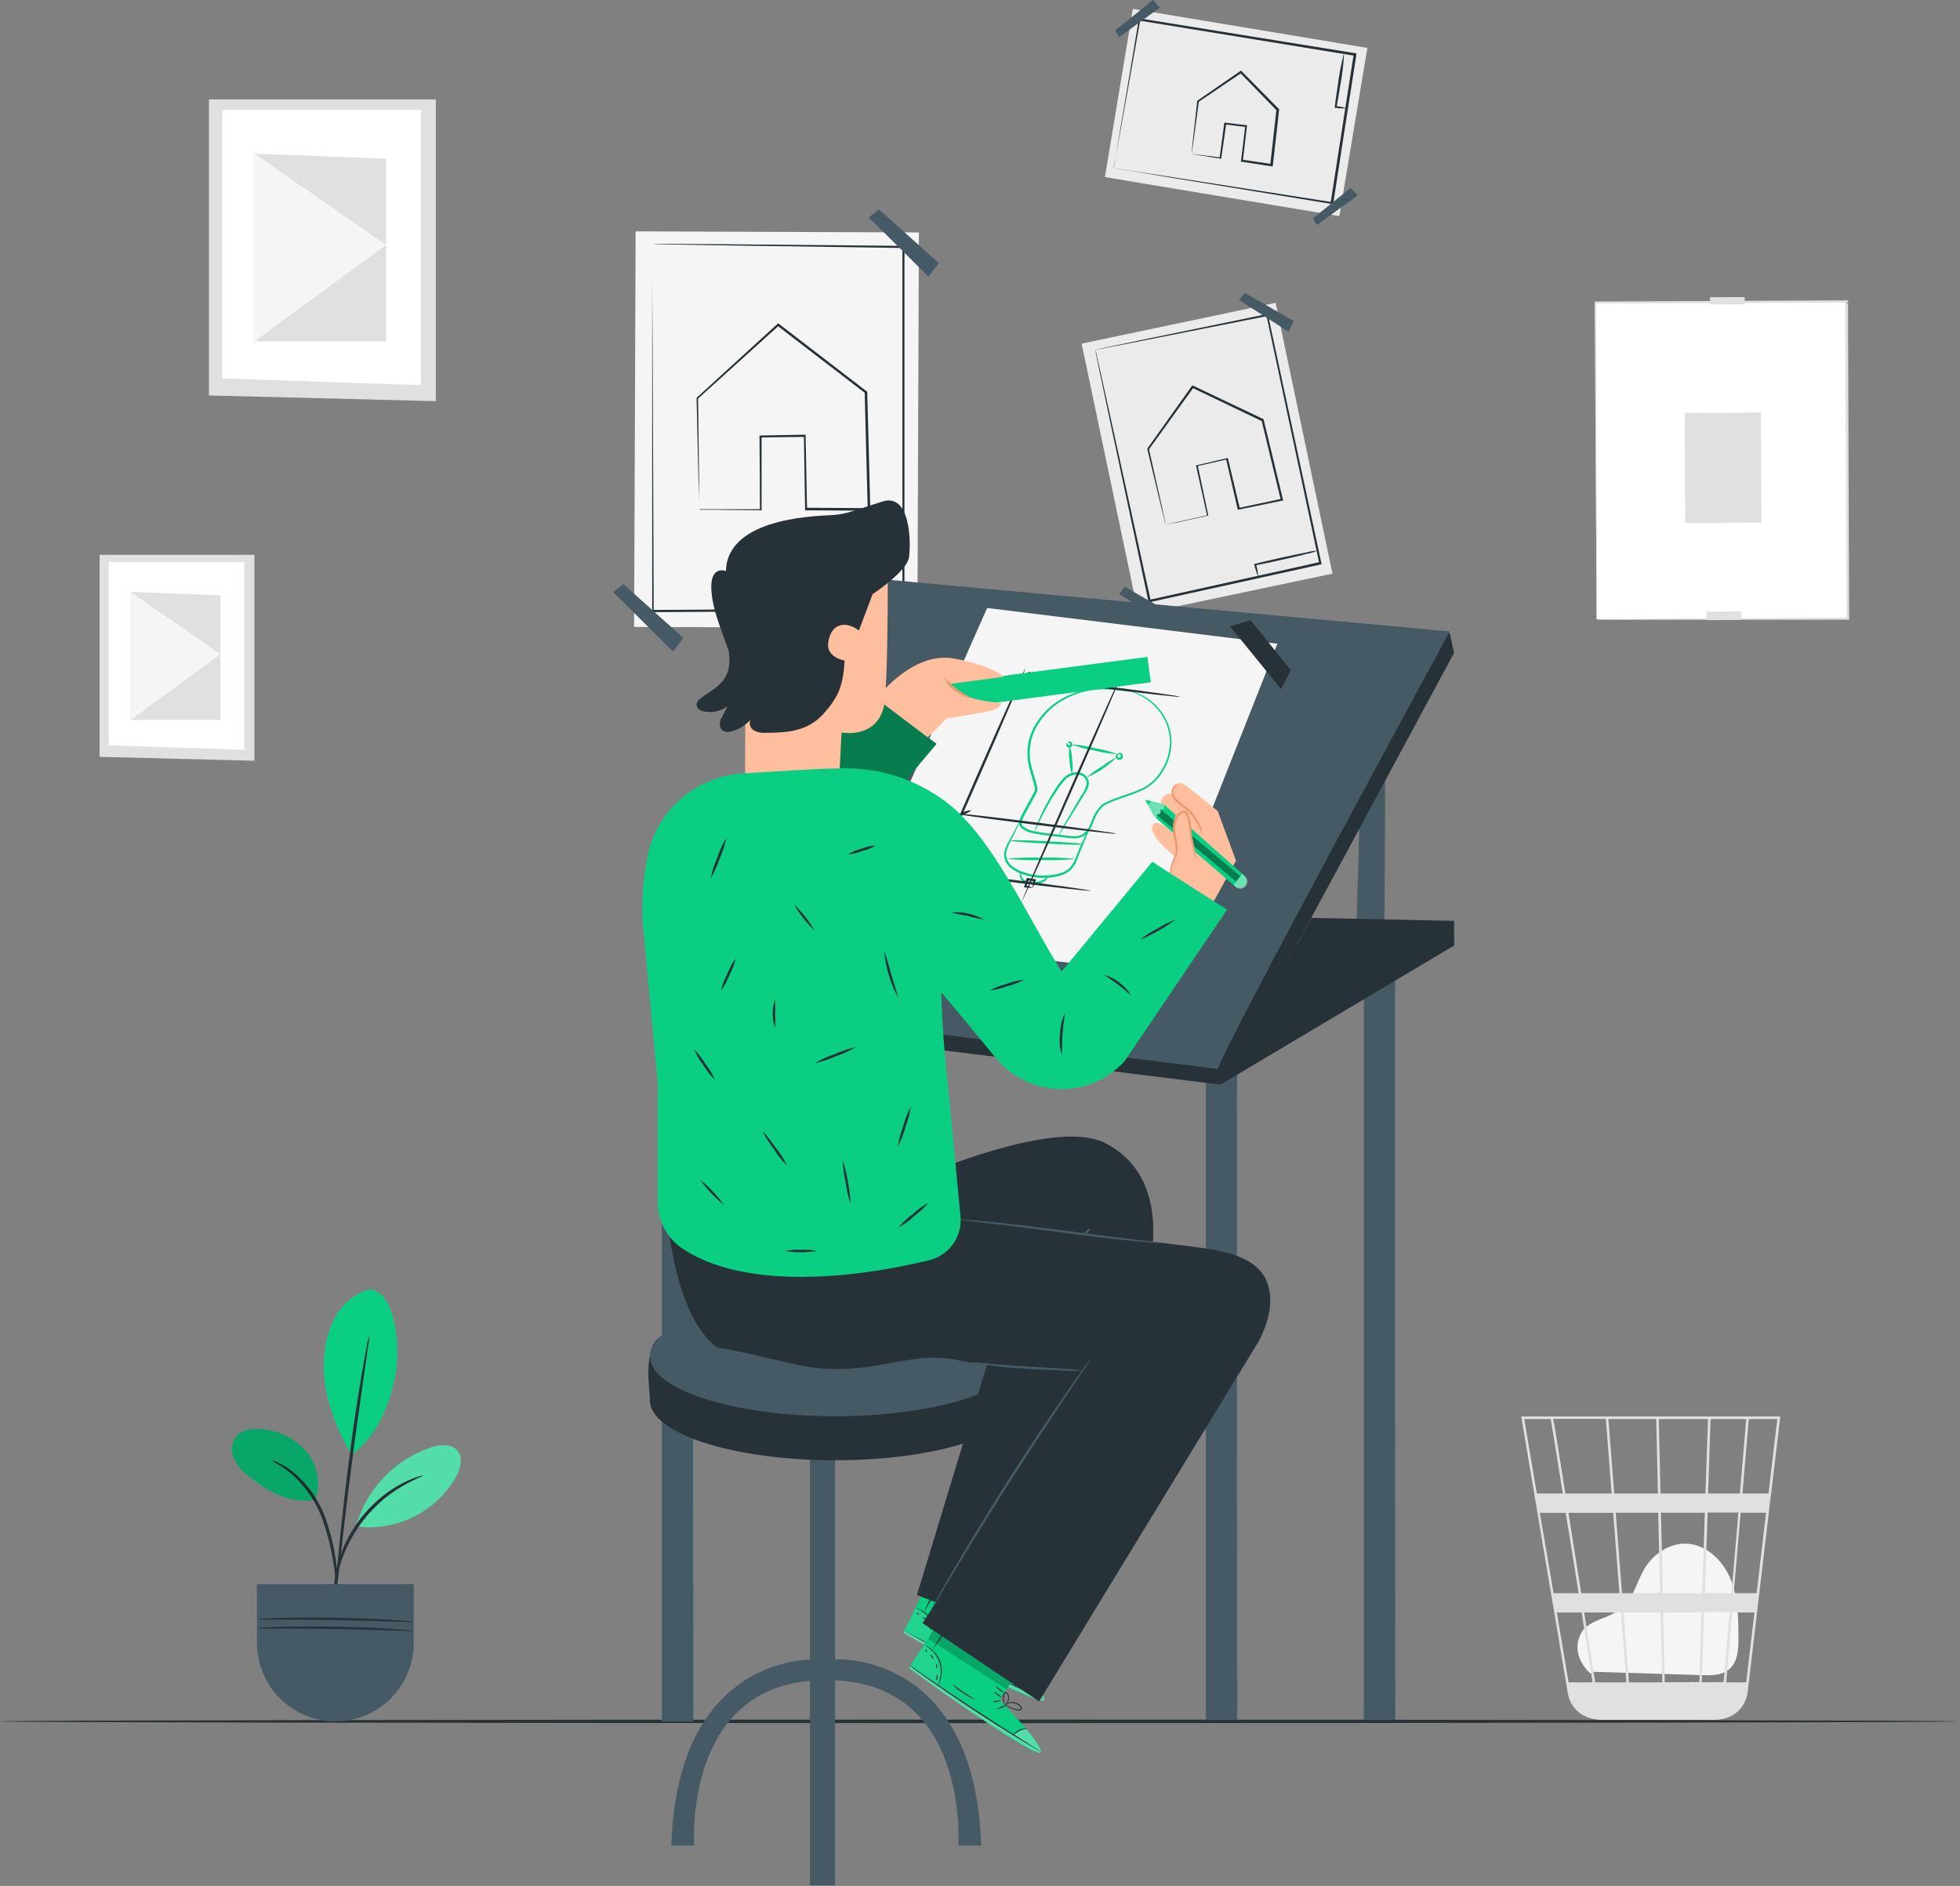 <svg width="558" height="537" viewBox="0 0 558 537" fill="none" xmlns="http://www.w3.org/2000/svg">
<rect x="0" y="0" width="558" height="537" fill="#808080" stroke="none"/>
<g clip-path="url(#clip0_33_139)">
<path d="M525.638 85.769L454.162 86.056L454.524 176.379L526 176.091L525.638 85.769Z" fill="white"/>
<path d="M454.538 176.339H455.842H459.677L474.165 176.208L525.989 175.843L525.715 176.13C525.585 150.325 525.441 119.26 525.285 85.82L525.624 86.159L454.147 86.42L454.447 86.107C454.447 112.891 454.525 135.432 454.565 151.304C454.565 159.227 454.565 165.492 454.565 169.799C454.565 171.94 454.565 173.585 454.565 174.72C454.565 175.268 454.565 175.686 454.565 176.025C454.565 176.365 454.565 176.469 454.565 176.469C454.552 176.335 454.552 176.199 454.565 176.065V174.825C454.565 173.702 454.565 172.084 454.565 169.969C454.565 165.675 454.473 159.436 454.408 151.539C454.304 135.615 454.16 113.008 453.991 86.146V85.846H454.291L525.781 85.52H526.12V85.859C526.237 119.313 526.341 150.377 526.433 176.182V176.456H526.146H474.152H455.895C454.956 176.365 454.538 176.339 454.538 176.339Z" fill="#E0E0E0"/>
<path d="M495.69 174.115L485.779 174.157L485.789 176.572L495.7 176.53L495.69 174.115Z" fill="#E0E0E0"/>
<path d="M501.327 117.467L479.64 117.554L479.766 148.893L501.452 148.806L501.327 117.467Z" fill="#E0E0E0"/>
<path d="M496.71 84.585L486.799 84.627L486.808 86.689L496.719 86.648L496.71 84.585Z" fill="#E0E0E0"/>
<path d="M124.084 28.298H59.492V112.604L124.084 114.222V28.298Z" fill="#E0E0E0"/>
<path d="M119.832 31.287H63.313V107.761L119.832 109.667V31.287Z" fill="white"/>
<path d="M109.934 45.188L72.429 43.752V97.202H109.934V45.188Z" fill="#E0E0E0"/>
<path d="M72.429 97.202L109.934 69.74L72.429 43.752V97.202Z" fill="#F5F5F5"/>
<path d="M72.429 157.974H28.351V215.509L72.429 216.619V157.974Z" fill="#E0E0E0"/>
<path d="M69.534 160.023H30.959V212.207L69.534 213.512V160.023Z" fill="white"/>
<path d="M62.779 169.499L37.179 168.533V205.002H62.779V169.499Z" fill="#E0E0E0"/>
<path d="M37.179 205.002L62.779 186.259L37.179 168.533V205.002Z" fill="#F5F5F5"/>
<path d="M452.804 476.519C451.07 475.044 447.196 470.358 450.196 464.902C451.291 462.892 453.613 461.913 455.712 460.986C457.871 460.259 459.907 459.207 461.75 457.867C465.036 455.087 465.936 450.466 468.114 446.759C470.618 442.504 475.273 439.319 480.203 439.541C485.836 439.802 490.544 444.397 492.683 449.631C494.822 454.865 494.887 460.673 494.926 466.325C494.926 469.444 494.822 472.969 492.513 475.083C490.205 477.197 487.193 477.054 484.311 476.963L453.482 476.023" fill="#F5F5F5"/>
<path d="M506.793 403.321H433.086L446.362 482.197C446.64 483.844 447.379 485.378 448.494 486.621C449.609 487.865 451.054 488.765 452.661 489.219L452.921 489.297C453.13 489.297 453.352 489.428 453.573 489.467C454.069 489.557 454.57 489.614 455.073 489.637V489.702H455.425H488.288C488.893 489.701 489.495 489.64 490.088 489.519C492.003 489.232 493.77 488.323 495.118 486.931C496.466 485.539 497.32 483.743 497.547 481.818L503.95 427.468L504.237 425.301L506.78 403.778L506.793 403.321ZM492.944 453.573H485.38L486.149 430.679H494.913L492.944 453.573ZM495.552 430.731H502.789L500.103 453.625H493.583L495.552 430.731ZM473.943 479.025L473.474 459.133H484.376L483.815 478.947L473.943 479.025ZM462.206 459.133H472.783L473.252 479.025H463.758L462.206 459.133ZM463.015 479.025H454.147C453.3 473.66 452.204 466.677 451.017 459.133H461.45L463.015 479.025ZM461.776 453.651L459.989 430.731H472.078L472.613 453.625L461.776 453.651ZM473.395 453.651L472.861 430.731H485.354L484.598 453.625L473.395 453.651ZM472.73 425.262L472.248 404.065H486.254L485.536 425.262H472.73ZM472 425.262H459.559L457.903 404.065H471.518L472 425.262ZM458.829 425.262H445.658C445.188 422.338 444.758 419.558 444.354 417.065C442.984 408.503 442.463 405.318 442.176 404.013H457.173L458.829 425.262ZM459.259 430.757L461.046 453.651H450.157C449.792 451.328 449.413 448.978 449.048 446.629C448.188 441.225 447.34 435.821 446.531 430.757H459.259ZM449.413 453.651H442.293L438.381 430.757H445.723C446.91 437.753 448.161 445.624 449.413 453.573V453.651ZM450.274 459.133L453.404 479.025H446.57L443.219 459.133H450.274ZM484.48 479.025L485.119 459.055H492.396L490.688 478.947L484.48 479.025ZM486.28 425.262L486.984 404.065H497.143L495.33 425.262H486.28ZM441.485 404.065C441.771 405.592 443.115 413.932 444.914 425.262H437.52L433.947 404.065H441.485ZM497.143 479.025H491.457L493.152 459.133H499.464L497.143 479.025ZM503.481 425.262H496.06L497.873 404.065H505.984L503.481 425.262Z" fill="#E0E0E0"/>
<path d="M557.144 490.145C557.144 490.419 432.421 490.641 278.591 490.641C124.762 490.641 0 490.419 0 490.145C0 489.871 124.71 489.636 278.591 489.636C432.473 489.636 557.144 489.871 557.144 490.145Z" fill="#263238"/>
<path d="M261.605 66.188L180.961 65.878L180.529 178.507L261.173 178.817L261.605 66.188Z" fill="#F5F5F5"/>
<path d="M199.055 144.986H200.255H203.672H216.53L216.347 145.169C216.347 139.478 216.282 132.443 216.23 124.377V123.998H216.491L229.062 123.776H229.349V123.998C229.48 130.42 229.623 137.494 229.766 144.882L229.454 144.569L247.372 144.686L247.033 145.026C246.876 138.943 246.707 132.587 246.537 126.113C246.42 121.205 246.289 116.388 246.172 111.677L246.302 111.938L221.316 92.751H221.707L198.664 113.556L198.742 113.373C198.86 123.084 198.951 130.942 199.016 136.398C199.016 139.113 199.016 141.227 199.016 142.702V144.36C199.016 144.725 199.016 144.934 199.016 144.934C198.997 144.756 198.997 144.577 199.016 144.399C199.016 144.007 199.016 143.485 199.016 142.794C199.016 141.332 198.925 139.23 198.847 136.555C198.716 131.046 198.534 123.15 198.312 113.386V113.282L198.39 113.204L221.342 92.228L221.538 92.046L221.733 92.202L246.772 111.455L246.902 111.546V111.716C247.033 116.428 247.163 121.244 247.28 126.139C247.45 132.665 247.619 138.969 247.776 145.065V145.417H247.437L229.519 145.313H229.206V144.999C229.075 137.546 228.958 130.472 228.854 124.116L229.141 124.403L216.569 124.559L216.817 124.298C216.817 132.378 216.817 139.413 216.817 145.104V145.3H216.478L203.515 145.156H200.138H199.277C199.134 144.999 199.042 144.999 199.055 144.986Z" fill="#263238"/>
<path d="M185.819 69.439H190.814L205.158 69.53L257.217 70.013H257.491V70.274C257.491 98.99 257.491 134.74 257.491 173.532V173.871H256.618L185.988 174.302H185.675V173.989C185.675 143.133 185.675 116.963 185.675 98.481C185.675 89.344 185.675 82.034 185.675 77.022C185.675 74.568 185.675 72.663 185.675 71.358C185.675 70.731 185.675 70.248 185.675 69.909C185.675 69.569 185.675 69.426 185.675 69.426C185.675 69.426 185.675 69.609 185.675 69.935V71.423C185.675 72.728 185.675 74.673 185.675 77.166C185.675 82.178 185.741 89.474 185.806 98.689C185.871 117.119 185.988 143.224 186.106 173.989L185.793 173.676L256.422 173.193H256.957L256.905 173.597C256.905 134.805 256.905 98.99 256.905 70.34L257.178 70.614L205.289 69.856L190.944 69.622L187.162 69.543L185.819 69.439Z" fill="#263238"/>
<path d="M247.346 61.908L264.325 78.772L267.298 74.921L250.215 59.597L247.346 61.908Z" fill="#455A64"/>
<path d="M174.604 168.637L191.583 185.501L194.556 181.65L177.473 166.327L174.604 168.637Z" fill="#455A64"/>
<path d="M257.191 168.376C255.68 168.592 254.154 168.688 252.627 168.663C249.81 168.742 245.924 168.807 241.621 168.846C237.604 168.846 233.953 168.846 231.188 168.846L231.436 168.585C231.436 170.177 231.436 171.483 231.436 172.37C231.468 172.838 231.437 173.308 231.344 173.767C231.215 173.317 231.149 172.851 231.149 172.383C231.084 171.496 230.992 170.204 230.901 168.611V168.35H231.162C233.887 168.35 237.552 168.22 241.595 168.193C245.885 168.193 249.784 168.193 252.601 168.193C254.134 168.143 255.668 168.204 257.191 168.376Z" fill="#263238"/>
<path d="M363.156 86.228L307.935 97.845L324.129 174.957L379.35 163.34L363.156 86.228Z" fill="#EBEBEB"/>
<path d="M331.889 149.346C331.889 149.346 331.955 149.346 332.098 149.346L332.711 149.202L335.045 148.654L343.809 146.709L343.665 146.918C342.805 143.002 341.748 138.212 340.535 132.717L340.47 132.469H340.718L349.299 130.459H349.573L349.638 130.746L353.002 144.882L352.624 144.634L364.909 142.023L364.648 142.428L361.531 129.558C360.736 126.23 359.94 122.941 359.171 119.743L359.353 119.965L339.427 110.423L339.818 110.319L327.09 127.979V127.783C328.564 134.309 329.764 139.726 330.598 143.446C331.007 145.282 331.32 146.718 331.537 147.753C331.642 148.223 331.72 148.602 331.772 148.902C331.824 149.202 331.85 149.294 331.85 149.307C331.85 149.32 331.85 149.202 331.733 148.954C331.615 148.706 331.576 148.315 331.459 147.871L330.416 143.629C329.503 139.857 328.212 134.492 326.621 127.848V127.744L326.686 127.653L339.297 109.927L339.453 109.719L339.688 109.823L359.627 119.312L359.771 119.39V119.534C360.553 122.745 361.336 126.06 362.144 129.362C363.213 133.774 364.244 138.095 365.248 142.232L365.326 142.572H364.987L352.703 145.091L352.403 145.156L352.324 144.856C351.151 139.778 350.042 134.949 349.025 130.576L349.364 130.785L340.783 132.743L340.979 132.43L343.978 146.67V146.853H343.796L334.98 148.798L332.659 149.241C332.405 149.294 332.148 149.329 331.889 149.346Z" fill="#263238"/>
<path d="M311.78 99.59L312.628 99.394L315.236 98.846L325.043 96.797L360.736 89.435H361.009V89.696C365.222 109.275 370.477 133.8 376.189 160.336L376.254 160.662L375.928 160.741L375.563 160.819L327.312 171.457L327.012 171.522L326.947 171.222C322.448 150.103 318.627 132.195 315.94 119.521C314.636 113.256 313.567 108.283 312.85 104.837C312.511 103.166 312.237 101.874 312.054 100.921C311.963 100.504 311.898 100.177 311.859 99.929C311.839 99.821 311.839 99.711 311.859 99.603C311.859 99.603 311.859 99.733 311.95 99.955C312.041 100.177 312.093 100.556 312.185 100.973C312.393 101.9 312.693 103.205 313.071 104.889C313.841 108.335 314.949 113.321 316.332 119.599C319.096 132.208 323.008 150.025 327.599 171.039L327.234 170.791L375.485 160.101L375.837 160.023L375.589 160.427C369.929 133.879 364.713 109.366 360.54 89.761L360.866 89.97L325.264 97.019L315.38 98.937L312.771 99.433C312.093 99.551 311.78 99.59 311.78 99.59Z" fill="#263238"/>
<path d="M352.768 85.428L366.852 94.473L368.325 91.406L354.398 83.418L352.768 85.428Z" fill="#455A64"/>
<path d="M318.614 169.107L332.698 178.153L334.171 175.086L320.244 167.097L318.614 169.107Z" fill="#455A64"/>
<path d="M375.081 156.786C374.095 157.202 373.067 157.513 372.016 157.712C370.099 158.208 367.452 158.835 364.517 159.487C361.779 160.101 359.301 160.623 357.397 160.975L357.58 160.675C357.915 161.843 358.134 163.041 358.232 164.252C357.732 163.142 357.352 161.983 357.097 160.793L357.032 160.558L357.319 160.545C359.171 160.075 361.662 159.487 364.4 158.874C367.347 158.221 370.008 157.673 371.951 157.295C372.973 157.015 374.022 156.845 375.081 156.786Z" fill="#263238"/>
<path d="M322.521 2.538L314.566 50.423L381.319 61.531L389.273 13.647L322.521 2.538Z" fill="#EBEBEB"/>
<path d="M339.166 43.895C339.361 43.882 339.557 43.882 339.753 43.895L341.383 44.078L347.421 44.835L347.212 44.991L348.516 35.176V34.928H348.777L354.711 35.633H354.998V35.92C354.646 38.961 354.254 42.303 353.837 45.827L353.576 45.461L362.001 46.688L361.622 46.988C361.948 44.104 362.287 41.102 362.627 38.034C362.887 35.724 363.148 33.44 363.396 31.208L363.487 31.482L353.055 20.753H353.446L341.2 29.041L341.305 28.885C340.705 33.401 340.209 37.082 339.857 39.705C339.688 40.945 339.544 41.937 339.44 42.681C339.403 43.041 339.342 43.399 339.257 43.751C339.267 43.42 339.293 43.089 339.336 42.759L339.622 39.809C339.922 37.199 340.327 33.414 340.835 28.819V28.715L340.927 28.65L353.094 20.244L353.302 20.1L353.485 20.283L364.035 30.973L364.152 31.09V31.247C363.904 33.479 363.657 35.763 363.396 38.074C363.044 41.141 362.705 44.143 362.379 47.014V47.367H362.04L353.602 46.062H353.302V45.761C353.733 42.237 354.137 38.909 354.515 35.868L354.763 36.194L348.829 35.424L349.116 35.202L347.695 45.004V45.187H347.512L341.396 44.208L339.831 43.947C339.608 43.961 339.384 43.943 339.166 43.895Z" fill="#263238"/>
<path d="M317.127 47.889C317.127 47.889 317.127 47.641 317.231 47.145C317.336 46.649 317.427 45.84 317.584 44.939C317.91 42.955 318.379 40.084 318.992 36.442C320.296 29.015 322.044 18.417 324.208 5.508V5.247H324.482L385.774 15.141H386.113V15.467V15.793C383.766 30.764 381.549 44.992 379.593 57.796V58.096H379.28L334.471 50.761L321.77 48.633L318.196 48.098L317.349 47.941H317.075C317.179 47.927 317.284 47.927 317.388 47.941L318.288 48.072L321.704 48.581L334.498 50.552L379.162 57.548L378.81 57.809C380.792 45.018 382.996 30.777 385.331 15.806V15.48L385.618 15.871L324.326 5.86L324.639 5.625C322.343 18.443 320.466 28.976 319.148 36.351C318.47 40.005 317.949 42.877 317.584 44.874C317.401 45.84 317.271 46.584 317.166 47.119C317.062 47.654 317.127 47.889 317.127 47.889Z" fill="#263238"/>
<path d="M318.588 10.599L330.233 2.141L328.238 0L317.492 8.68L318.588 10.599Z" fill="#455A64"/>
<path d="M374.885 64.1L386.517 55.642L384.522 53.502L373.79 62.182L374.885 64.1Z" fill="#455A64"/>
<path d="M382.657 15.01C382.519 18.135 382.153 21.245 381.562 24.316C381.197 26.705 380.832 28.885 380.519 30.49L380.31 30.203C381.349 30.292 382.374 30.507 383.362 30.843C382.321 30.914 381.276 30.87 380.245 30.712H379.997V30.438C380.193 28.82 380.506 26.627 380.871 24.251C381.242 21.131 381.839 18.043 382.657 15.01Z" fill="#263238"/>
<path d="M197.373 287.154C197.138 288.46 197.373 490.198 197.373 490.198H188.427V287.154H197.373Z" fill="#455A64"/>
<path d="M352.233 304.84C352.011 306.145 352.233 489.78 352.233 489.78H343.287V304.84H352.233Z" fill="#455A64"/>
<path d="M397.237 271.139C397.002 272.444 397.237 489.78 397.237 489.78H388.291V271.139H397.237Z" fill="#455A64"/>
<path d="M394.003 211.319C394.72 210.105 394.003 276.986 394.003 276.986L385.748 278.291L387.704 212.168L394.003 211.319Z" fill="#455A64"/>
<path d="M347.46 308.834C346.847 310.688 413.968 185.88 413.968 185.88L412.729 180.255L249.497 170.818L187.397 289.034L347.46 308.834Z" fill="#263238"/>
<path d="M346.795 304.383C346.625 301.251 412.742 179.798 412.742 179.798L246.081 164.461L184.997 284.152L346.795 304.383Z" fill="#455A64"/>
<path d="M269.358 270.447L326.829 276.438L363.657 183.296L281.03 173.115L239.612 266.727L269.358 270.447Z" fill="#F5F5F5"/>
<path d="M322.109 196.883C322.551 196.975 322.987 197.097 323.413 197.249C324.7 197.689 325.917 198.313 327.025 199.102C328.785 200.351 330.268 201.951 331.381 203.801C332.898 206.256 333.635 209.114 333.493 211.998C333.302 215.497 331.974 218.839 329.711 221.513C328.468 223.018 326.904 224.227 325.134 225.05C323.321 225.899 321.391 226.512 319.435 227.204C318.47 227.543 317.479 227.909 316.514 228.3C316.032 228.509 315.549 228.718 315.08 228.953L314.375 229.318C314.177 229.455 313.993 229.613 313.828 229.788C313.098 230.567 312.483 231.446 312.002 232.399C311.493 233.339 311.22 234.435 310.698 235.479C310.201 236.586 309.389 237.521 308.364 238.168C307.244 238.672 306.004 238.844 304.79 238.664L297.748 237.842C296.549 237.685 295.375 237.515 294.201 237.28C292.977 237.086 291.82 236.588 290.837 235.832C290.575 235.605 290.374 235.317 290.251 234.994C290.128 234.67 290.087 234.321 290.133 233.978C290.264 233.381 290.48 232.805 290.772 232.268C291.293 231.237 291.841 230.232 292.389 229.24L293.993 226.316L294.371 225.585L294.566 225.22C294.602 225.128 294.624 225.031 294.632 224.933C294.63 224.424 294.555 223.919 294.41 223.432C293.875 221.356 293.106 219.346 292.741 217.271C292.031 213.291 292.871 209.19 295.088 205.811C296.933 202.855 299.524 200.437 302.6 198.802C305.109 197.445 307.837 196.539 310.659 196.126C312.785 195.869 314.935 195.869 317.062 196.126C318.809 196.322 320.153 196.557 321.065 196.7L322.096 196.909C322.215 196.927 322.332 196.953 322.448 196.988C322.327 197.007 322.203 197.007 322.083 196.988L321.039 196.857C320.126 196.74 318.783 196.557 317.036 196.4C314.931 196.191 312.808 196.226 310.711 196.505C307.965 196.954 305.318 197.877 302.886 199.233C299.905 200.849 297.4 203.221 295.623 206.111C293.501 209.373 292.708 213.324 293.406 217.154C293.81 219.164 294.54 221.148 295.101 223.275C295.263 223.835 295.342 224.415 295.336 224.998C295.323 225.174 295.279 225.347 295.205 225.507L295.01 225.886L294.632 226.617L293.015 229.566C292.48 230.558 291.932 231.55 291.424 232.568C291.171 233.043 290.979 233.547 290.85 234.07C290.811 234.311 290.836 234.559 290.923 234.789C291.01 235.018 291.156 235.22 291.345 235.375C292.235 236.054 293.279 236.503 294.384 236.68C295.531 236.902 296.705 237.072 297.879 237.228L304.895 238.064C305.979 238.232 307.089 238.083 308.09 237.633C309 237.061 309.718 236.229 310.15 235.244C310.659 234.278 310.933 233.182 311.454 232.164C311.975 231.159 312.633 230.232 313.41 229.41C313.615 229.189 313.847 228.996 314.102 228.835L314.832 228.457C315.327 228.222 315.81 228 316.306 227.791C317.297 227.387 318.301 227.034 319.279 226.695C321.235 226.003 323.191 225.39 324.912 224.593C326.613 223.812 328.119 222.662 329.32 221.226C331.515 218.662 332.823 215.457 333.05 212.089C333.219 209.294 332.537 206.513 331.094 204.114C330.028 202.29 328.604 200.7 326.908 199.441C325.838 198.635 324.662 197.98 323.413 197.497C322.967 197.317 322.532 197.112 322.109 196.883Z" fill="#0ACF83"/>
<path d="M310.841 234.514C310.665 235.106 310.438 235.683 310.163 236.237C309.694 237.32 308.99 238.847 308.194 240.831C307.79 241.81 307.373 242.88 306.89 244.055C306.508 245.373 305.84 246.589 304.934 247.618C303.789 248.634 302.385 249.312 300.878 249.576C297.728 250.262 294.451 250.077 291.398 249.041C289.961 248.595 288.631 247.863 287.485 246.887C286.954 246.419 286.533 245.84 286.251 245.19C285.969 244.54 285.834 243.836 285.855 243.128C286.02 241.946 286.434 240.811 287.068 239.8L289.441 235.375C289.707 234.823 290.025 234.298 290.393 233.809C290.2 234.393 289.961 234.96 289.676 235.506L287.485 240.009C286.925 240.976 286.562 242.046 286.416 243.154C286.413 243.777 286.546 244.392 286.805 244.958C287.064 245.524 287.443 246.026 287.916 246.431C289.008 247.341 290.278 248.012 291.645 248.401C293.109 248.891 294.63 249.185 296.171 249.276C297.71 249.365 299.253 249.246 300.761 248.924C302.15 248.699 303.45 248.094 304.517 247.175C305.371 246.215 306.011 245.085 306.395 243.859C306.825 242.684 307.281 241.614 307.699 240.648C308.559 238.703 309.329 237.176 309.876 236.119C310.141 235.552 310.465 235.014 310.841 234.514Z" fill="#0ACF83"/>
<path d="M308.39 240.4C307.375 240.549 306.347 240.58 305.325 240.492C303.434 240.492 300.826 240.361 297.944 240.204C295.062 240.048 292.454 239.891 290.576 239.735C289.547 239.707 288.525 239.572 287.524 239.33C288.54 239.19 289.568 239.164 290.589 239.252C292.48 239.252 295.088 239.382 297.983 239.526C300.878 239.669 303.473 239.852 305.351 240.009C306.375 240.026 307.395 240.157 308.39 240.4Z" fill="#0ACF83"/>
<path d="M306.381 244.577C303.058 244.904 299.716 245.008 296.379 244.89C293.041 244.992 289.699 244.87 286.377 244.525C289.7 244.198 293.042 244.093 296.379 244.211C299.718 244.101 303.06 244.224 306.381 244.577Z" fill="#0ACF83"/>
<path d="M298.413 249.55C298.492 249.55 298.322 250.229 297.514 250.855C296.439 251.594 295.131 251.915 293.836 251.756C293.122 251.735 292.419 251.58 291.763 251.299C291.466 251.186 291.196 251.011 290.971 250.786C290.746 250.561 290.572 250.291 290.458 249.994C290.298 249.601 290.298 249.16 290.458 248.767C290.602 248.506 290.745 248.427 290.771 248.453C290.679 248.891 290.72 249.345 290.889 249.759C291.215 250.555 292.415 250.973 293.81 251.064C294.973 251.205 296.152 250.987 297.188 250.437C298.009 250.007 298.322 249.498 298.413 249.55Z" fill="#0ACF83"/>
<path d="M301.348 237.868C301.548 237.339 301.802 236.832 302.104 236.354L304.399 232.347C305.403 230.624 306.577 228.627 307.868 226.447C308.651 225.421 309.174 224.221 309.394 222.949C309.341 222.294 309.043 221.682 308.56 221.237C308.076 220.792 307.443 220.545 306.786 220.548C306.111 220.532 305.44 220.661 304.819 220.927C304.198 221.192 303.641 221.588 303.186 222.088C302.293 223.067 301.494 224.129 300.8 225.259C299.54 227.149 298.382 229.106 297.331 231.12C296.431 232.843 295.753 234.266 295.31 235.258C295.105 235.785 294.852 236.292 294.553 236.772C294.662 236.215 294.833 235.672 295.062 235.153C295.603 233.705 296.217 232.285 296.901 230.898C297.909 228.84 299.033 226.84 300.265 224.907C300.974 223.733 301.795 222.632 302.717 221.618C303.237 221.046 303.875 220.594 304.586 220.292C305.297 219.99 306.066 219.846 306.838 219.869C307.652 219.902 308.426 220.235 309.01 220.803C309.595 221.371 309.95 222.135 310.007 222.949C309.983 223.696 309.767 224.424 309.381 225.064C309.029 225.664 308.677 226.212 308.351 226.774L304.751 232.595L302.287 236.511C302.02 236.994 301.706 237.449 301.348 237.868Z" fill="#0ACF83"/>
<path d="M304.491 212.324C304.961 213.622 305.208 214.99 305.221 216.37C305.438 217.737 305.438 219.129 305.221 220.495C304.757 219.191 304.51 217.82 304.491 216.436C304.274 215.074 304.274 213.686 304.491 212.324Z" fill="#0ACF83"/>
<path d="M303.852 211.567C303.917 211.567 303.852 211.828 304.008 212.024C304.165 212.22 304.347 212.324 304.556 212.128C304.764 211.933 304.673 211.724 304.464 211.58C304.256 211.437 304.073 211.489 304.008 211.411C303.943 211.332 304.125 211.058 304.595 211.11C304.718 211.138 304.834 211.191 304.935 211.267C305.036 211.342 305.12 211.438 305.182 211.548C305.243 211.658 305.281 211.78 305.293 211.906C305.305 212.031 305.29 212.158 305.249 212.278C305.209 212.397 305.144 212.507 305.058 212.6C304.973 212.692 304.869 212.766 304.753 212.816C304.637 212.866 304.512 212.891 304.386 212.889C304.26 212.888 304.136 212.86 304.021 212.807C303.894 212.745 303.784 212.654 303.7 212.54C303.616 212.427 303.56 212.294 303.539 212.154C303.526 211.685 303.852 211.45 303.852 211.567Z" fill="#0ACF83"/>
<path d="M317.883 215.64C315.434 218.099 312.534 220.062 309.342 221.422C310.619 220.266 312.013 219.247 313.502 218.381C314.865 217.32 316.333 216.401 317.883 215.64Z" fill="#0ACF83"/>
<path d="M318.275 214.622C318.21 214.622 318.483 214.23 319.057 214.387C319.23 214.441 319.383 214.543 319.499 214.682C319.614 214.821 319.687 214.99 319.709 215.17C319.742 215.395 319.701 215.624 319.593 215.824C319.485 216.024 319.315 216.183 319.109 216.279C318.903 216.371 318.672 216.396 318.451 216.352C318.229 216.308 318.026 216.195 317.87 216.031C317.742 215.893 317.66 215.718 317.637 215.53C317.614 215.343 317.65 215.153 317.74 214.987C317.802 214.881 317.896 214.796 318.008 214.745C318.12 214.693 318.245 214.678 318.366 214.7C318.536 214.7 318.575 214.843 318.562 214.883C318.549 214.922 318.223 214.948 318.17 215.196C318.159 215.268 318.167 215.342 318.192 215.41C318.217 215.479 318.259 215.54 318.314 215.587C318.387 215.644 318.473 215.682 318.564 215.695C318.656 215.709 318.749 215.699 318.835 215.666C318.913 215.621 318.977 215.556 319.02 215.478C319.064 215.4 319.086 215.311 319.083 215.222C319.085 215.143 319.065 215.065 319.026 214.996C318.987 214.927 318.93 214.87 318.862 214.83C318.588 214.635 318.327 214.7 318.275 214.622Z" fill="#0ACF83"/>
<path d="M318.196 214.765C315.941 214.629 313.705 214.27 311.52 213.695C309.293 213.338 307.108 212.756 304.999 211.959C307.25 212.095 309.482 212.453 311.663 213.029C313.894 213.385 316.083 213.967 318.196 214.765Z" fill="#0ACF83"/>
<path d="M276.466 230.715C276.531 230.885 275.422 231.525 273.975 232.125C272.527 232.725 271.302 233.091 271.236 232.908C271.171 232.725 272.267 232.112 273.714 231.498C274.56 231.032 275.501 230.764 276.466 230.715Z" fill="#263238"/>
<path d="M291.893 190.37C292.063 190.449 286.207 204.141 278.852 220.939C271.497 237.738 265.329 251.312 265.159 251.234C264.99 251.155 270.832 237.476 278.2 220.665C285.568 203.853 291.724 190.292 291.893 190.37Z" fill="#263238"/>
<path d="M319.109 192.485C319.279 192.563 313.124 206.96 305.338 224.633C297.553 242.306 291.111 256.586 290.993 256.507C290.876 256.429 296.992 242.045 304.777 224.359C312.563 206.673 318.94 192.407 319.109 192.485Z" fill="#263238"/>
<path d="M310.502 253.635C310.502 253.831 299.874 252.656 286.82 251.025C273.766 249.393 263.203 247.918 263.216 247.723C263.229 247.527 273.844 248.715 286.898 250.333C299.952 251.952 310.528 253.453 310.502 253.635Z" fill="#263238"/>
<path d="M317.831 237.398C317.204 237.413 316.576 237.378 315.953 237.294L310.868 236.759C306.59 236.289 300.67 235.584 294.149 234.762C287.629 233.939 281.708 233.169 277.444 232.569L272.384 231.825C271.762 231.76 271.147 231.642 270.545 231.472C271.173 231.439 271.802 231.47 272.423 231.564L277.496 232.099C281.786 232.569 287.694 233.274 294.227 234.096C300.761 234.918 306.668 235.688 310.933 236.289L315.98 237.033C316.608 237.088 317.229 237.21 317.831 237.398Z" fill="#263238"/>
<path d="M335.971 198.397C335.343 198.43 334.714 198.395 334.093 198.293L329.007 197.771C324.73 197.288 318.809 196.596 312.289 195.774C305.768 194.952 299.848 194.168 295.584 193.581L290.524 192.837C289.902 192.767 289.287 192.645 288.685 192.472C289.313 192.44 289.942 192.475 290.563 192.576L295.636 193.098C299.926 193.581 305.834 194.273 312.367 195.095C318.901 195.918 324.795 196.701 329.072 197.288L334.119 198.032C334.745 198.104 335.365 198.226 335.971 198.397Z" fill="#263238"/>
<path d="M293.419 191.297C293.51 191.453 292.623 192.132 291.45 192.811C290.276 193.49 289.22 193.894 289.128 193.724C289.037 193.555 289.924 192.889 291.111 192.21C292.297 191.532 293.419 191.127 293.419 191.297Z" fill="#263238"/>
<path d="M269.593 246.77C268.735 247.496 267.742 248.046 266.672 248.388C265.687 248.926 264.606 249.264 263.49 249.38C264.348 248.654 265.341 248.104 266.411 247.762C267.396 247.224 268.477 246.886 269.593 246.77Z" fill="#263238"/>
<path d="M293.98 252.722C293.999 251.989 294.108 251.261 294.306 250.555L294.553 250.934C293.954 250.868 293.249 250.79 292.493 250.686L292.871 250.451C292.636 251.208 292.402 251.913 292.18 252.5L291.945 252.121C292.648 252.236 293.336 252.433 293.993 252.709C294.071 252.8 293.262 252.839 291.867 252.709H291.541L291.632 252.356C291.789 251.743 291.984 251.051 292.219 250.281L292.31 250.007H292.597C293.341 250.111 294.045 250.229 294.632 250.346H294.984L294.879 250.659C294.41 252.082 294.032 252.839 293.98 252.722Z" fill="#263238"/>
<path d="M347.46 308.834L413.981 269.233H369.056L347.46 308.834Z" fill="#263238"/>
<path d="M350.186 178.362L364.713 196.217L367.491 190.84L356.067 176.6L350.186 178.362Z" fill="#263238"/>
<path d="M413.981 269.233V262.211L373.32 261.35L355.011 295.168L413.981 269.233Z" fill="#263238"/>
<path d="M237.734 408.842H230.588V536.847H237.734V408.842Z" fill="#455A64"/>
<path d="M290.459 398.726C290.459 408.15 266.855 415.799 237.747 415.799C208.64 415.799 185.023 408.15 185.023 398.726C185.023 395.776 183.719 389.589 185.61 383.651C188.857 373.77 217.743 381.654 237.774 381.654C259.239 381.654 286.298 377.738 289.728 387.253C291.228 391.573 290.459 396.246 290.459 398.726Z" fill="#263238"/>
<path d="M237.747 403.255C266.859 403.255 290.459 395.612 290.459 386.183C290.459 376.754 266.859 369.11 237.747 369.11C208.636 369.11 185.036 376.754 185.036 386.183C185.036 395.612 208.636 403.255 237.747 403.255Z" fill="#455A64"/>
<path d="M237.604 472.498C237.604 472.498 277.561 469.771 279.335 525.518H272.814C272.814 525.518 276.074 479.834 237.5 478.45V473.504" fill="#455A64"/>
<path d="M232.844 472.498C232.844 472.498 192.887 469.771 191.113 525.518H197.634C197.634 525.518 194.374 479.834 232.948 478.45V473.504" fill="#455A64"/>
<path d="M326.668 187.047L264.194 195.258L265.142 202.481L327.615 194.27L326.668 187.047Z" fill="#0ACF83"/>
<path d="M283.925 470.684L290.015 457.958L266.268 446.394L257.139 464.915L258.574 465.724C264.951 469.275 291.176 483.345 296.262 484.141C301.895 485.055 283.925 470.684 283.925 470.684Z" fill="#0ACF83"/>
<g opacity="0.3">
<path opacity="0.3" d="M265.864 468.935C266.489 466.765 266.289 464.44 265.303 462.409C264.338 460.4 262.659 458.822 260.595 457.984L257.361 464.667L265.864 468.935Z" fill="white"/>
</g>
<path opacity="0.3" d="M292.532 478.059C292.532 478.059 298.622 483.541 297.175 484.272C295.727 485.003 268.641 471.807 257.165 464.928L257.465 464.419L288.946 480.082C288.946 480.082 291.124 477.446 292.532 478.059Z" fill="white"/>
<path d="M257.1 464.223L257.491 464.458L258.626 465.098L262.851 467.395C266.424 469.301 271.406 471.872 276.974 474.587C282.543 477.302 287.629 479.651 291.319 481.296L295.727 483.228L296.927 483.724C297.063 483.794 297.208 483.846 297.357 483.88C297.229 483.798 297.094 483.729 296.953 483.672L295.779 483.11L291.41 481.1C287.733 479.39 282.66 477.015 277.066 474.3C271.471 471.585 266.502 469.079 262.903 467.186L258.626 464.993L257.465 464.406C257.349 464.335 257.227 464.274 257.1 464.223Z" fill="#263238"/>
<path d="M288.763 480.461C289.298 479.833 289.906 479.272 290.576 478.79C291.297 478.397 292.057 478.082 292.845 477.85C291.978 477.764 291.109 478.001 290.406 478.516C289.641 478.943 289.057 479.634 288.763 480.461Z" fill="#263238"/>
<path d="M283.495 473.49C283.495 473.569 284.069 473.321 284.681 472.942C285.294 472.564 285.751 472.198 285.712 472.12C285.673 472.042 285.125 472.29 284.512 472.668C283.899 473.047 283.443 473.412 283.495 473.49Z" fill="#263238"/>
<path d="M282.06 471.533C282.06 471.624 282.582 471.533 283.169 471.389C283.756 471.245 284.212 471.011 284.186 470.919C284.16 470.828 283.677 470.919 283.077 471.076C282.478 471.232 282.034 471.454 282.06 471.533Z" fill="#263238"/>
<path d="M281.943 468.7C281.943 468.779 282.425 469.118 283.104 469.457C283.498 469.711 283.943 469.876 284.408 469.94C284.408 469.862 283.925 469.509 283.247 469.17C282.853 468.917 282.408 468.756 281.943 468.7Z" fill="#263238"/>
<path d="M282.295 466.912C282.23 466.912 282.699 467.539 283.482 467.995C283.922 468.315 284.451 468.488 284.994 468.491C284.581 468.196 284.145 467.934 283.69 467.708C283.248 467.405 282.781 467.139 282.295 466.912Z" fill="#263238"/>
<path d="M285.307 471.807C285.791 472.132 286.33 472.367 286.898 472.499C287.483 472.701 288.085 472.846 288.698 472.929C289.068 472.997 289.444 473.023 289.82 473.008C290.048 472.99 290.262 472.887 290.419 472.721C290.492 472.613 290.531 472.485 290.531 472.355C290.531 472.225 290.492 472.097 290.419 471.99C290.131 471.626 289.766 471.33 289.351 471.124C288.935 470.918 288.479 470.807 288.015 470.798C287.552 470.789 287.092 470.884 286.669 471.074C286.246 471.264 285.87 471.545 285.568 471.898C285.464 472.011 285.384 472.145 285.333 472.29C285.711 471.897 286.152 471.57 286.638 471.324C287.176 471.095 287.768 471.023 288.346 471.115C288.693 471.158 289.027 471.27 289.329 471.445C289.632 471.62 289.896 471.854 290.106 472.133C290.263 472.42 290.028 472.668 289.676 472.694C289.333 472.727 288.989 472.727 288.646 472.694C288.046 472.626 287.453 472.508 286.872 472.342C285.907 472.042 285.32 471.755 285.307 471.807Z" fill="#263238"/>
<path d="M285.66 472.081C286 471.849 286.246 471.501 286.351 471.102C286.496 470.683 286.541 470.236 286.481 469.797C286.465 469.507 286.375 469.227 286.219 468.983C286.064 468.738 285.849 468.538 285.594 468.4C285.423 468.356 285.242 468.38 285.088 468.468C284.935 468.556 284.821 468.7 284.773 468.87C284.688 469.131 284.666 469.408 284.708 469.679C284.74 470.123 284.828 470.562 284.968 470.984C285.079 471.371 285.275 471.728 285.542 472.029C285.542 472.029 285.373 471.611 285.19 470.919C285.083 470.518 285.017 470.107 284.994 469.692C284.994 469.262 285.086 468.622 285.503 468.726C285.92 468.831 286.103 469.457 286.194 469.875C286.281 470.27 286.281 470.68 286.194 471.076C286.046 471.426 285.867 471.762 285.66 472.081Z" fill="#263238"/>
<path d="M260.817 457.958C260.817 457.958 261.521 458.219 262.538 458.872C263.854 459.716 264.91 460.909 265.59 462.318C266.258 463.732 266.515 465.306 266.333 466.86C266.203 468.061 265.903 468.752 265.968 468.779C266.067 468.629 266.146 468.466 266.203 468.296C266.368 467.838 266.49 467.366 266.568 466.886C266.816 465.282 266.576 463.641 265.878 462.176C265.18 460.712 264.057 459.492 262.656 458.676C262.244 458.429 261.806 458.228 261.351 458.076C260.934 457.971 260.817 457.932 260.817 457.958Z" fill="#263238"/>
<path d="M268.015 449.265C267.058 450.808 266.187 452.403 265.407 454.042C264.548 455.637 263.782 457.28 263.112 458.963C264.079 457.426 264.95 455.83 265.72 454.186C266.579 452.591 267.346 450.948 268.015 449.265Z" fill="#263238"/>
<path d="M269.945 468.074C270.955 468.886 272.063 469.566 273.245 470.097C274.381 470.728 275.596 471.206 276.857 471.52C276.857 471.429 275.292 470.763 273.388 469.81C271.484 468.857 270.037 467.996 269.945 468.074Z" fill="#263238"/>
<path d="M265.329 465.789C265.251 465.789 265.329 466.181 265.329 466.625C265.329 467.069 265.238 467.408 265.329 467.447C265.42 467.486 265.629 467.134 265.642 466.625C265.655 466.116 265.42 465.763 265.329 465.789Z" fill="#263238"/>
<path d="M264.638 462.761C264.559 462.761 264.638 463.101 264.716 463.479C264.794 463.858 265.016 464.119 265.094 464.093C265.172 464.067 265.094 463.74 265.016 463.375C264.938 463.009 264.729 462.722 264.638 462.761Z" fill="#263238"/>
<path d="M262.616 460.529C262.616 460.621 262.916 460.777 263.203 461.065C263.49 461.352 263.647 461.665 263.738 461.652C263.829 461.639 263.738 461.195 263.425 460.843C263.112 460.49 262.629 460.451 262.616 460.529Z" fill="#263238"/>
<path d="M261.064 459.198C260.999 459.198 261.064 459.446 261.234 459.615C261.404 459.785 261.573 459.876 261.638 459.824C261.703 459.772 261.638 459.576 261.469 459.394C261.299 459.211 261.13 459.133 261.064 459.198Z" fill="#263238"/>
<path d="M284.629 483.985L292.258 472.12L270.089 457.658L258.743 474.887L260.047 475.879C265.929 480.199 290.237 497.468 295.127 498.904C300.63 500.496 284.629 483.985 284.629 483.985Z" fill="#0ACF83"/>
<g opacity="0.3">
<path opacity="0.3" d="M266.933 479.965C267.809 477.893 267.902 475.573 267.194 473.438C266.492 471.318 265.022 469.539 263.073 468.452L259.03 474.626L266.933 479.965Z" fill="white"/>
</g>
<path opacity="0.3" d="M292.232 492.377C292.232 492.377 297.579 498.59 296.04 499.139C294.501 499.687 269.293 483.149 258.808 474.887L259.161 474.417L288.424 493.996C288.424 493.996 290.915 491.594 292.232 492.377Z" fill="white"/>
<path d="M258.821 474.182L259.174 474.469C259.487 474.704 259.839 474.952 260.217 475.252L264.129 478.046C267.441 480.395 272.058 483.567 277.235 486.974C282.412 490.38 287.159 493.343 290.628 495.445L294.749 497.911L295.883 498.564L296.288 498.773C296.288 498.773 296.17 498.669 295.923 498.512L294.814 497.807L290.745 495.197C287.316 493.043 282.582 490.041 277.405 486.647C272.227 483.254 267.598 480.121 264.259 477.811L260.347 475.096L259.265 474.365C259.128 474.281 258.978 474.219 258.821 474.182Z" fill="#263238"/>
<path d="M288.202 494.283C288.819 493.738 289.492 493.261 290.211 492.86C290.972 492.549 291.769 492.334 292.584 492.221C291.731 492.081 290.856 492.204 290.074 492.572C289.292 492.94 288.639 493.537 288.202 494.283Z" fill="#263238"/>
<path d="M283.834 486.699C283.834 486.791 284.434 486.608 285.138 486.308C285.842 486.008 286.299 485.707 286.259 485.629C285.799 485.648 285.35 485.783 284.955 486.021C284.29 486.321 283.795 486.621 283.834 486.699Z" fill="#263238"/>
<path d="M282.66 484.585C282.66 484.677 283.182 484.664 283.782 484.585C284.381 484.507 284.864 484.35 284.851 484.259C284.838 484.168 284.342 484.181 283.729 484.259C283.117 484.337 282.647 484.494 282.66 484.585Z" fill="#263238"/>
<path d="M282.895 481.753C282.895 481.831 283.325 482.236 283.951 482.666C284.577 483.097 285.138 483.371 285.19 483.293C285.242 483.215 284.76 482.823 284.134 482.392C283.769 482.097 283.347 481.879 282.895 481.753Z" fill="#263238"/>
<path d="M283.469 480.03C283.403 480.03 283.795 480.709 284.512 481.244C284.911 481.621 285.416 481.867 285.959 481.949C285.959 481.857 285.386 481.518 284.655 480.996C283.925 480.474 283.547 479.978 283.469 480.03Z" fill="#263238"/>
<path d="M285.842 485.264C286.265 485.651 286.75 485.964 287.277 486.191C287.828 486.463 288.404 486.682 288.998 486.843C289.355 486.952 289.722 487.022 290.093 487.052C290.208 487.061 290.324 487.048 290.434 487.012C290.543 486.976 290.645 486.919 290.732 486.843C290.828 486.756 290.894 486.642 290.922 486.516C290.95 486.39 290.939 486.258 290.889 486.139C290.518 485.522 289.944 485.055 289.265 484.817C288.587 484.578 287.847 484.584 287.172 484.833C286.769 484.965 286.4 485.183 286.09 485.473C285.881 485.682 285.79 485.825 285.803 485.838C286.231 485.484 286.722 485.214 287.25 485.042C287.812 484.872 288.411 484.872 288.972 485.042C289.309 485.127 289.625 485.277 289.903 485.486C290.18 485.694 290.414 485.956 290.589 486.256C290.706 486.569 290.445 486.778 290.093 486.765C289.749 486.742 289.407 486.681 289.076 486.582C288.49 486.445 287.918 486.252 287.368 486.008C286.416 485.551 285.868 485.225 285.842 485.264Z" fill="#263238"/>
<path d="M286.168 485.551C286.168 485.551 286.625 485.355 286.977 484.676C287.178 484.272 287.277 483.823 287.264 483.371C287.284 483.081 287.23 482.791 287.107 482.529C286.984 482.266 286.795 482.039 286.559 481.87C286.397 481.805 286.215 481.807 286.054 481.876C285.893 481.944 285.765 482.074 285.699 482.236C285.581 482.484 285.518 482.756 285.516 483.032C285.5 483.469 285.535 483.907 285.62 484.337C285.672 484.734 285.825 485.112 286.064 485.433C286.064 485.433 285.946 485.003 285.855 484.298C285.803 483.864 285.803 483.426 285.855 482.993C285.855 482.575 286.077 481.948 286.468 482.105C286.644 482.257 286.784 482.445 286.879 482.657C286.974 482.869 287.02 483.1 287.016 483.332C287.027 483.738 286.956 484.142 286.807 484.52C286.625 484.882 286.411 485.227 286.168 485.551Z" fill="#263238"/>
<path d="M263.229 468.426C263.229 468.426 263.907 468.779 264.82 469.549C266.034 470.54 266.939 471.859 267.429 473.348C267.919 474.837 267.973 476.436 267.585 477.955C267.311 479.129 266.92 479.782 266.972 479.808C267.024 479.834 267.102 479.665 267.272 479.364C267.497 478.95 267.676 478.512 267.807 478.059C268.256 476.499 268.229 474.84 267.728 473.295C267.213 471.745 266.251 470.383 264.964 469.379C264.558 469.08 264.121 468.826 263.66 468.622C263.425 468.466 263.242 468.4 263.229 468.426Z" fill="#263238"/>
<path d="M271.536 460.751C270.399 462.159 269.345 463.632 268.38 465.163C267.32 466.633 266.353 468.167 265.485 469.758C267.677 466.877 269.697 463.869 271.536 460.751Z" fill="#263238"/>
<path d="M271.119 479.625C272.013 480.562 273.026 481.379 274.131 482.053C275.183 482.815 276.327 483.442 277.535 483.919C277.535 483.828 276.074 482.98 274.314 481.792C272.553 480.604 271.249 479.547 271.119 479.625Z" fill="#263238"/>
<path d="M266.789 476.78C266.698 476.78 266.711 477.158 266.646 477.589C266.581 478.02 266.463 478.372 266.542 478.411C266.62 478.45 266.881 478.137 266.959 477.641C267.037 477.145 266.881 476.753 266.789 476.78Z" fill="#263238"/>
<path d="M266.49 473.673C266.398 473.673 266.398 474.026 266.49 474.404C266.581 474.783 266.698 475.083 266.776 475.057C266.855 475.031 266.881 474.717 266.776 474.339C266.672 473.96 266.581 473.66 266.49 473.673Z" fill="#263238"/>
<path d="M264.729 471.193C264.729 471.284 264.99 471.467 265.238 471.794C265.485 472.12 265.603 472.446 265.694 472.433C265.785 472.42 265.798 472.002 265.485 471.598C265.172 471.193 264.729 471.193 264.729 471.193Z" fill="#263238"/>
<path d="M263.425 469.692C263.36 469.692 263.425 469.94 263.542 470.136C263.66 470.332 263.855 470.436 263.92 470.384C263.986 470.332 263.92 470.136 263.803 469.94C263.686 469.744 263.425 469.64 263.425 469.692Z" fill="#263238"/>
<path opacity="0.2" d="M264.246 466.625L286.546 480.996L287.903 478.894L265.603 464.093L264.246 466.625Z" fill="black"/>
<path d="M287.107 368.444L261.052 454.16L284.16 463.153L317.649 386.183L287.107 368.444Z" fill="#263238"/>
<path d="M233.001 389.563C233.001 389.563 323.478 366.995 325.943 365.912C325.943 365.912 336.023 336.661 314.858 325.58C294.723 315.047 227.758 350.719 227.758 350.719L233.001 389.563Z" fill="#263238"/>
<path d="M204.285 383.742C214.613 385.334 226.232 388.963 232.975 389.576C251.232 391.247 259.93 383.768 275.11 387.84C275.188 376.746 274.366 356.175 274.366 356.175L189.901 344.963C189.901 344.963 191.466 374.422 204.285 383.742Z" fill="#263238"/>
<path d="M358.114 382.332C360.553 377.79 362.366 372.386 361.349 367.23C359.314 356.971 347.069 355.862 334.263 354.322C305.573 350.85 268.198 345.916 268.198 345.916L275.162 387.827L309.185 390.268L262.642 462.174L295.831 484.454L356.302 385.256C356.68 384.669 357.045 384.068 357.41 383.442L358.114 382.332Z" fill="#263238"/>
<path d="M331.615 353.982C330.837 354.027 330.056 354.005 329.281 353.917C327.794 353.826 325.63 353.643 322.956 353.395C317.623 352.899 310.281 352.011 302.169 350.941C294.058 349.871 286.742 348.918 281.421 348.33L275.123 347.6C274.345 347.551 273.573 347.437 272.814 347.26C273.593 347.226 274.374 347.252 275.149 347.338C276.648 347.417 278.8 347.6 281.473 347.848C286.807 348.357 294.162 349.244 302.261 350.301C310.359 351.359 317.701 352.338 323.008 352.912L329.307 353.656C330.083 353.714 330.854 353.823 331.615 353.982Z" fill="#455A64"/>
<path d="M310.372 349.949C310.476 350.119 310.189 350.458 309.824 350.811C309.459 351.163 309.094 351.424 308.937 351.307C308.781 351.189 308.937 350.719 309.355 350.315C309.772 349.91 310.255 349.805 310.372 349.949Z" fill="#455A64"/>
<path d="M310.776 386.535C310.655 386.798 310.506 387.047 310.333 387.279L309.029 389.341L303.943 396.899C299.652 403.281 293.784 412.131 287.472 422.011C281.16 431.892 275.618 440.964 271.641 447.542L266.933 455.373L265.629 457.475C265.483 457.727 265.317 457.967 265.133 458.193C265.223 457.916 265.35 457.652 265.511 457.41L266.698 455.23C267.728 453.35 269.306 450.648 271.21 447.333C275.123 440.689 280.574 431.592 286.859 421.685C293.145 411.778 299.118 402.981 303.499 396.664C305.703 393.505 307.503 390.973 308.716 389.237L310.189 387.24C310.357 386.983 310.554 386.746 310.776 386.535Z" fill="#455A64"/>
<path d="M308.194 390.268C306.683 390.376 305.167 390.376 303.656 390.268C300.852 390.177 296.979 390.046 292.715 389.798C288.45 389.55 284.577 389.159 281.786 388.793C280.404 388.611 279.282 388.441 278.5 388.31C278.094 388.265 277.695 388.168 277.313 388.023C278.827 388.017 280.339 388.117 281.838 388.323C284.629 388.558 288.489 388.859 292.754 389.12C297.018 389.381 300.878 389.577 303.682 389.785C305.197 389.824 306.705 389.986 308.194 390.268Z" fill="#455A64"/>
<path d="M334.054 224.163C334.054 224.163 335.567 222.14 337.301 223.445C339.036 224.75 346.665 230.924 346.665 230.924L351.881 245.073L344.461 258.634L331.641 253.126C332.322 249.959 333.255 246.851 334.432 243.833C334.432 243.833 325.838 237.176 328.512 234.566C328.512 234.566 329.229 233.26 332.867 236.289L336.519 239.304C336.519 239.304 330.129 230.376 330.52 228.353C330.551 227.985 330.663 227.628 330.847 227.308C331.031 226.988 331.283 226.712 331.585 226.5C331.888 226.289 332.233 226.146 332.596 226.083C332.96 226.019 333.333 226.037 333.689 226.134L334.054 224.163Z" fill="#FFBE9D"/>
<path d="M326.021 227.687L331.315 228.992L354.241 249.302C354.636 249.656 354.877 250.149 354.914 250.678C354.95 251.207 354.779 251.73 354.437 252.134C354.264 252.337 354.053 252.504 353.816 252.625C353.579 252.745 353.32 252.818 353.055 252.839C352.79 252.86 352.523 252.828 352.27 252.745C352.017 252.662 351.783 252.53 351.581 252.356L328.707 232.608L326.021 227.687Z" fill="#0ACF83"/>
<path opacity="0.4" d="M351.177 251.978L353.694 248.793L354.554 249.654C354.906 250.009 355.113 250.483 355.135 250.982C355.156 251.482 354.991 251.972 354.672 252.356C354.499 252.562 354.287 252.731 354.047 252.853C353.808 252.974 353.547 253.047 353.279 253.065C353.011 253.083 352.742 253.047 352.488 252.959C352.235 252.871 352.001 252.732 351.803 252.552L351.177 251.978Z" fill="white"/>
<path opacity="0.4" d="M326.869 229.162L327.755 228.118L331.368 229.032C331.468 229.22 331.521 229.431 331.521 229.645C331.521 229.859 331.468 230.07 331.368 230.259C331.016 230.715 330.337 230.337 330.337 230.337C330.44 230.539 330.494 230.763 330.494 230.989C330.494 231.216 330.44 231.44 330.337 231.642C330.011 232.112 329.203 231.903 329.203 231.903C329.272 231.973 329.325 232.058 329.358 232.15C329.392 232.243 329.404 232.342 329.396 232.44C329.387 232.538 329.357 232.633 329.308 232.718C329.259 232.804 329.192 232.877 329.112 232.934L328.772 232.647L326.869 229.162Z" fill="white"/>
<path opacity="0.4" d="M330.272 230.337L353.094 249.472L351.894 250.986L329.138 231.903C329.138 231.903 329.933 232.125 330.285 231.537C330.389 231.354 330.442 231.146 330.439 230.935C330.437 230.725 330.379 230.518 330.272 230.337Z" fill="black"/>
<path d="M332.463 249.302C333.418 247.236 334.233 245.108 334.902 242.932C335.189 241.366 332.45 231.094 336.558 230.284L337.862 230.898L341.266 247.422L334.458 253.949L332.463 249.302Z" fill="#FFBE9D"/>
<path d="M342.165 237.437C342.061 237.437 341.826 236.484 341.122 235.049C340.233 233.18 338.925 231.54 337.301 230.258C336.306 229.617 335.387 228.864 334.563 228.013C334.207 227.642 333.933 227.201 333.758 226.718C333.583 226.235 333.511 225.72 333.545 225.207C333.581 224.86 333.69 224.524 333.865 224.223C334.041 223.921 334.279 223.66 334.563 223.458C334.967 223.184 335.254 223.197 335.267 223.236C335.28 223.275 335.032 223.367 334.719 223.667C334.297 224.087 334.05 224.651 334.028 225.246C334.032 225.685 334.122 226.118 334.295 226.522C334.467 226.925 334.718 227.29 335.032 227.596C335.826 228.389 336.7 229.098 337.64 229.71C339.382 231.042 340.733 232.819 341.552 234.853C341.957 235.654 342.167 236.54 342.165 237.437Z" fill="#EB996E"/>
<path d="M340.522 244.838C340.365 244.415 340.252 243.978 340.183 243.532C339.988 242.684 339.622 241.496 339.218 239.995C339.005 239.166 338.844 238.325 338.736 237.476C338.618 236.549 338.553 235.583 338.397 234.591C338.333 234.091 338.224 233.597 338.071 233.117C337.921 232.625 337.724 232.148 337.484 231.694C337.445 231.619 337.384 231.558 337.309 231.518C337.235 231.478 337.15 231.462 337.066 231.472C336.824 231.508 336.59 231.588 336.375 231.707C335.921 231.962 335.55 232.343 335.306 232.803C334.779 233.765 334.526 234.853 334.576 235.949C334.592 237 334.723 238.046 334.967 239.068C335.195 240.035 335.304 241.025 335.293 242.018C335.232 242.896 334.997 243.752 334.602 244.537C334.009 245.591 333.603 246.739 333.402 247.931C333.39 248.368 333.416 248.804 333.48 249.236C333.224 248.852 333.105 248.392 333.141 247.931C333.237 246.687 333.583 245.475 334.158 244.368C334.5 243.629 334.695 242.831 334.732 242.018C334.707 241.068 334.58 240.123 334.354 239.199C334.087 238.14 333.938 237.054 333.911 235.962C333.855 234.744 334.135 233.534 334.719 232.464C334.881 232.19 335.073 231.936 335.293 231.707C335.513 231.459 335.779 231.255 336.075 231.106C336.369 230.957 336.687 230.86 337.014 230.819C337.212 230.806 337.411 230.844 337.589 230.931C337.768 231.018 337.92 231.151 338.031 231.315C338.304 231.826 338.523 232.364 338.683 232.921C338.845 233.44 338.958 233.973 339.023 234.513C339.166 235.544 339.205 236.523 339.283 237.424C339.376 238.253 339.511 239.076 339.688 239.891C340.027 241.392 340.327 242.632 340.444 243.493C340.537 243.935 340.564 244.388 340.522 244.838Z" fill="#EB996E"/>
<path d="M213.452 232.399L248.637 198.306L266.62 211.802L229.936 255.502L213.452 232.399Z" fill="#0ACF83"/>
<path opacity="0.4" d="M213.452 232.399L248.637 198.306L266.62 211.802L229.936 255.502L213.452 232.399Z" fill="black"/>
<path d="M269.867 194.808L285.803 192.706C284.642 191.727 280.847 189.156 271.458 187.485C259.578 185.423 249.536 198.919 249.536 198.919L264.129 209.961L269.554 204.532C269.554 204.532 277.992 203.305 282.595 202.247C283.157 202.105 283.681 201.842 284.131 201.477C284.581 201.112 284.947 200.653 285.203 200.133H284.981C278.109 199.702 271.98 197.797 269.867 194.808Z" fill="#FFBE9D"/>
<path d="M276.27 198.697C274.649 198.451 273.133 197.744 271.901 196.661C270.538 195.751 269.458 194.476 268.785 192.98C268.954 192.85 270.245 194.547 272.319 196.113C274.392 197.679 276.348 198.502 276.27 198.697Z" fill="#EB996E"/>
<path d="M212.305 160.141L212.122 222.427L238.817 223.732L239.586 208.578C239.586 208.578 249.067 210.458 251.519 201.647C253.084 196.022 252.692 152.505 252.692 152.505L212.305 160.141Z" fill="#FFBE9D"/>
<path d="M251.153 142.82C243.029 145.43 241.073 146.331 237.434 146.631C233.796 146.931 209.071 146.931 206.815 160.884L206.645 162.594C206.645 162.594 201.311 160.441 202.733 170.099C203.463 175.138 205.537 179.784 207.454 185.319C208.758 193.516 204.089 195.552 200.255 198.267C199.303 198.932 198.155 199.781 198.312 200.877C198.468 201.974 199.616 202.47 200.672 202.639C202.923 202.997 205.224 202.463 207.088 201.151C206.547 202.351 205.938 203.519 205.263 204.649C204.741 205.85 204.806 207.547 205.967 208.173C206.64 208.464 207.395 208.501 208.093 208.278C210.254 207.761 212.203 206.59 213.674 204.923C213.428 205.449 213.383 206.047 213.549 206.603C213.715 207.159 214.08 207.634 214.574 207.938C215.592 208.515 216.76 208.769 217.925 208.669C223.142 208.578 229.571 208.669 234.435 203.253C238.921 198.254 240.004 195.043 240.473 188.099C240.473 188.099 235.165 187.237 235.791 182.969C236.639 177.056 241.151 176.913 244.516 179.536L248.428 169.173C248.428 169.173 258.235 162.725 258.795 158.639C259.356 154.554 259.278 140.196 251.153 142.82Z" fill="#263238"/>
<path d="M283.443 301.185C275.409 291.344 267.963 282.52 267.963 282.52C268.302 295.377 269.632 306.537 269.632 306.537L273.453 346.36C273.708 349.165 272.947 351.968 271.31 354.258C269.673 356.548 267.268 358.174 264.533 358.838C239.599 364.868 210.401 366.565 194.035 355.34C191.937 353.873 190.226 351.92 189.048 349.646C187.869 347.373 187.258 344.849 187.266 342.288V308.351L182.976 262.759C182.577 255.576 183.228 248.374 184.906 241.379C186.654 235.518 190.165 230.339 194.96 226.548C199.756 222.757 205.603 220.538 211.705 220.195C220.716 219.686 230.836 218.89 239.873 218.772C250.529 218.58 260.941 221.977 269.437 228.418C282.764 238.547 292.819 261.793 302.247 276.621L328.029 245.386L349.338 259.013L320.218 302.086C317.879 304.685 315.006 306.746 311.797 308.129C308.587 309.512 305.117 310.183 301.623 310.098C298.13 310.012 294.697 309.172 291.558 307.633C288.42 306.095 285.652 303.895 283.443 301.185Z" fill="#0ACF83"/>
<path d="M202.276 250.15C202.708 248.108 203.355 246.117 204.206 244.211C204.86 242.218 205.735 240.305 206.815 238.507C206.384 240.554 205.737 242.55 204.885 244.459C204.226 246.446 203.352 248.355 202.276 250.15Z" fill="#263238"/>
<path d="M231.957 265.03C229.622 262.794 227.612 260.241 225.985 257.447C228.32 259.683 230.33 262.235 231.957 265.03Z" fill="#263238"/>
<path d="M249.302 240.726C248.119 241.463 246.824 242.001 245.468 242.319C244.181 242.84 242.822 243.157 241.438 243.259C242.62 242.522 243.916 241.984 245.272 241.666C246.558 241.145 247.918 240.828 249.302 240.726Z" fill="#263238"/>
<path d="M205.263 282.05C205.643 280.412 206.24 278.832 207.036 277.351C207.631 275.778 208.438 274.293 209.436 272.939C209.055 274.578 208.459 276.158 207.662 277.638C207.058 279.207 206.251 280.69 205.263 282.05Z" fill="#263238"/>
<path d="M203.607 307.581C202.335 306.324 201.226 304.912 200.307 303.378C199.212 301.965 198.297 300.422 197.582 298.784C198.852 300.039 199.956 301.451 200.868 302.987C201.964 304.401 202.883 305.944 203.607 307.581Z" fill="#263238"/>
<path d="M243.668 298.157C241.856 299.233 239.932 300.108 237.93 300.767C236.008 301.629 234.002 302.289 231.944 302.738C233.757 301.663 235.681 300.787 237.682 300.128C239.604 299.265 241.61 298.604 243.668 298.157Z" fill="#263238"/>
<path d="M220.651 292.74C219.747 290.083 219.747 287.201 220.651 284.543C220.768 285.907 220.768 287.278 220.651 288.642C220.768 290.005 220.768 291.377 220.651 292.74Z" fill="#263238"/>
<path d="M255.6 283.904C253.442 279.805 252.113 275.321 251.688 270.708C252.458 272.848 253.12 275.027 253.67 277.234C254.74 280.941 255.822 283.825 255.6 283.904Z" fill="#263238"/>
<path d="M280.169 261.858C278.58 261.593 277.007 261.231 275.462 260.775C273.867 260.538 272.286 260.211 270.728 259.796C274.011 259.511 277.303 260.23 280.169 261.858Z" fill="#263238"/>
<path d="M291.541 278.97C290.025 279.786 288.413 280.409 286.742 280.823C285.135 281.439 283.457 281.847 281.747 282.037C283.257 281.204 284.871 280.576 286.546 280.171C288.149 279.546 289.83 279.143 291.541 278.97Z" fill="#263238"/>
<path d="M302.247 300.311C301.686 298.393 301.53 296.379 301.791 294.398C301.834 292.407 302.278 290.445 303.095 288.629C303.291 288.629 302.704 291.239 302.482 294.45C302.26 297.661 302.443 300.284 302.247 300.311Z" fill="#263238"/>
<path d="M322.004 283.329C321.861 283.46 320.387 281.933 318.327 280.366C316.266 278.8 314.415 277.756 314.519 277.573C317.583 278.608 320.216 280.633 322.004 283.329Z" fill="#263238"/>
<path d="M334.667 261.872C331.539 264.157 328.156 266.071 324.586 267.576C326.086 266.347 327.723 265.295 329.464 264.443C331.094 263.39 332.84 262.527 334.667 261.872Z" fill="#263238"/>
<path d="M255.6 326.468C255.896 324.486 256.407 322.543 257.126 320.672C257.642 318.735 258.372 316.861 259.304 315.086C259.01 317.068 258.498 319.011 257.778 320.881C257.269 322.821 256.538 324.695 255.6 326.468Z" fill="#263238"/>
<path d="M224.094 331.937C222.706 330.564 221.48 329.035 220.442 327.381C219.138 325.645 218.16 324.079 217.678 323.218L217.039 322.095L217.925 322.983C218.291 323.348 218.486 323.583 218.447 323.635C218.408 323.688 218.147 323.544 217.704 323.244L217.952 323.009C218.604 323.766 219.751 325.241 220.99 326.99C222.215 328.511 223.256 330.172 224.094 331.937Z" fill="#263238"/>
<path d="M239.951 330.227C241.136 334.335 241.883 338.557 242.181 342.822C241.479 340.8 240.993 338.709 240.734 336.583C240.254 334.497 239.992 332.367 239.951 330.227Z" fill="#263238"/>
<path d="M206.189 343.149C203.571 341.051 201.242 338.615 199.264 335.905C201.89 337.993 204.22 340.43 206.189 343.149Z" fill="#263238"/>
<path d="M232.609 356.227C229.583 356.68 226.507 356.68 223.481 356.227C224.978 355.894 226.515 355.78 228.045 355.888C229.575 355.771 231.114 355.885 232.609 356.227Z" fill="#263238"/>
<path d="M264.351 342.457C263.142 343.885 261.767 345.165 260.256 346.268C258.887 347.549 257.367 348.657 255.731 349.57C256.938 348.136 258.312 346.852 259.826 345.746C261.19 344.464 262.71 343.358 264.351 342.457Z" fill="#263238"/>
<path d="M89.786 427.089C90.603 424.716 90.777 422.169 90.292 419.706C89.806 417.244 88.678 414.955 87.022 413.07C85.334 411.219 83.296 409.722 81.026 408.664C78.757 407.607 76.3 407.01 73.798 406.909C71.49 406.779 68.934 407.118 67.382 408.828C66.699 409.669 66.254 410.679 66.093 411.751C65.932 412.823 66.062 413.919 66.469 414.924C67.308 416.925 68.657 418.671 70.381 419.988C76.08 424.726 82.457 428.263 89.773 427.089" fill="#0ACF83"/>
<path d="M101.523 433.967C103.062 428.909 105.784 424.291 109.463 420.496C113.141 416.7 117.67 413.837 122.675 412.144C125.283 411.308 128.465 410.956 130.2 413.005C131.934 415.054 131.086 418.226 129.795 420.563C127.008 425.432 122.844 429.368 117.827 431.874C112.81 434.38 107.165 435.345 101.601 434.646" fill="#0ACF83"/>
<path opacity="0.3" d="M101.523 433.967C103.062 428.909 105.784 424.291 109.463 420.496C113.141 416.7 117.67 413.837 122.675 412.144C125.283 411.308 128.465 410.956 130.2 413.005C131.934 415.054 131.086 418.226 129.795 420.563C127.008 425.432 122.844 429.368 117.827 431.874C112.81 434.38 107.165 435.345 101.601 434.646" fill="white"/>
<path d="M104.927 367.139C102.792 367.829 100.819 368.943 99.125 370.414C97.431 371.885 96.051 373.684 95.068 375.701C93.112 379.771 92.125 384.238 92.186 388.754C92.003 397.421 95.707 406.675 100.01 414.193C108.017 408.881 111.134 398.165 112.373 392.63C114.316 383.872 112.542 366.878 104.927 367.204" fill="#0ACF83"/>
<path d="M95.863 452.685C96.017 451.241 96.078 449.789 96.046 448.338C95.644 442.877 94.513 437.495 92.681 432.336C90.801 427.108 87.532 422.491 83.227 418.983C81.921 417.936 80.489 417.058 78.962 416.373C78.418 416.092 77.832 415.898 77.228 415.798C79.178 416.876 81.04 418.107 82.796 419.479C86.83 423.011 89.914 427.499 91.768 432.532C93.565 437.623 94.769 442.905 95.355 448.273" fill="#263238"/>
<path d="M95.85 452.828C96.085 450.74 96.411 448.012 96.789 444.71C97.558 437.857 98.654 428.394 99.997 417.965C101.34 407.536 102.684 398.099 103.675 391.273C104.144 387.997 104.535 385.269 104.822 383.193C105.008 382.207 105.112 381.208 105.135 380.204C104.822 381.157 104.595 382.135 104.457 383.128C104.079 385.021 103.583 387.762 102.997 391.168C101.836 397.969 100.388 407.393 99.084 417.835C97.78 428.277 96.75 437.766 96.15 444.644C95.85 448.077 95.641 450.87 95.524 452.789" fill="#263238"/>
<path d="M120.497 420.119C119.915 420.176 119.344 420.316 118.802 420.537C118.146 420.727 117.505 420.967 116.885 421.254C116.047 421.592 115.229 421.975 114.433 422.403C112.339 423.501 110.363 424.813 108.539 426.319C106.313 428.162 104.293 430.241 102.514 432.519C100.773 434.835 99.283 437.328 98.067 439.959C97.098 442.11 96.346 444.353 95.824 446.655C95.615 447.536 95.458 448.43 95.355 449.33C95.235 450.003 95.17 450.684 95.159 451.366C95.159 452.489 95.407 452.815 95.472 452.815C95.537 452.815 95.472 450.649 96.489 446.824C97.094 444.583 97.892 442.4 98.876 440.298C100.098 437.749 101.575 435.331 103.283 433.08C105.021 430.853 106.974 428.803 109.113 426.958C110.882 425.491 112.776 424.181 114.772 423.043C118.189 421.046 120.563 420.289 120.497 420.119Z" fill="#263238"/>
<path opacity="0.2" d="M89.786 427.089C90.603 424.716 90.777 422.169 90.292 419.706C89.806 417.244 88.678 414.955 87.022 413.07C85.334 411.219 83.296 409.722 81.026 408.664C78.757 407.607 76.3 407.01 73.798 406.909C71.49 406.779 68.934 407.118 67.382 408.828C66.699 409.669 66.254 410.679 66.093 411.751C65.932 412.823 66.062 413.919 66.469 414.924C67.308 416.925 68.657 418.671 70.381 419.988C76.08 424.726 82.457 428.263 89.773 427.089" fill="black"/>
<path d="M73.146 451.092H117.798V467.786C117.8 470.722 117.223 473.629 116.102 476.342C114.981 479.054 113.337 481.519 111.263 483.596C109.19 485.672 106.728 487.319 104.019 488.443C101.309 489.567 98.405 490.145 95.472 490.145C92.539 490.145 89.635 489.567 86.925 488.443C84.216 487.319 81.754 485.672 79.681 483.596C77.607 481.519 75.963 479.054 74.842 476.342C73.721 473.629 73.144 470.722 73.146 467.786V451.092Z" fill="#455A64"/>
<path d="M117.772 461.848C117.186 461.901 116.597 461.901 116.011 461.848L111.264 461.704C107.248 461.573 101.692 461.404 95.615 461.299C89.538 461.195 83.879 461.182 79.966 461.169H75.102C74.518 461.202 73.932 461.171 73.355 461.077C73.93 460.96 74.515 460.903 75.102 460.908C76.224 460.829 77.854 460.764 79.862 460.712C83.879 460.581 89.434 460.529 95.576 460.634C101.718 460.738 107.313 460.986 111.225 461.234C113.234 461.365 114.864 461.495 115.985 461.6C116.588 461.616 117.187 461.699 117.772 461.848Z" fill="#263238"/>
<path d="M117.746 464.393C117.164 464.446 116.58 464.446 115.998 464.393L111.238 464.249C107.222 464.118 101.679 463.949 95.589 463.844C89.499 463.74 83.853 463.727 79.94 463.714H75.089C74.505 463.747 73.919 463.716 73.342 463.622C73.917 463.505 74.502 463.448 75.089 463.453C76.211 463.374 77.828 463.309 79.849 463.257C83.866 463.126 89.421 463.074 95.563 463.179C101.705 463.283 107.3 463.531 111.212 463.779C113.221 463.91 114.838 464.04 115.959 464.145C116.562 464.158 117.162 464.241 117.746 464.393Z" fill="#263238"/>
</g>
<defs>
<clipPath id="clip0_33_139">
<rect width="557.144" height="536.847" rx="32" fill="white"/>
</clipPath>
</defs>
</svg>
